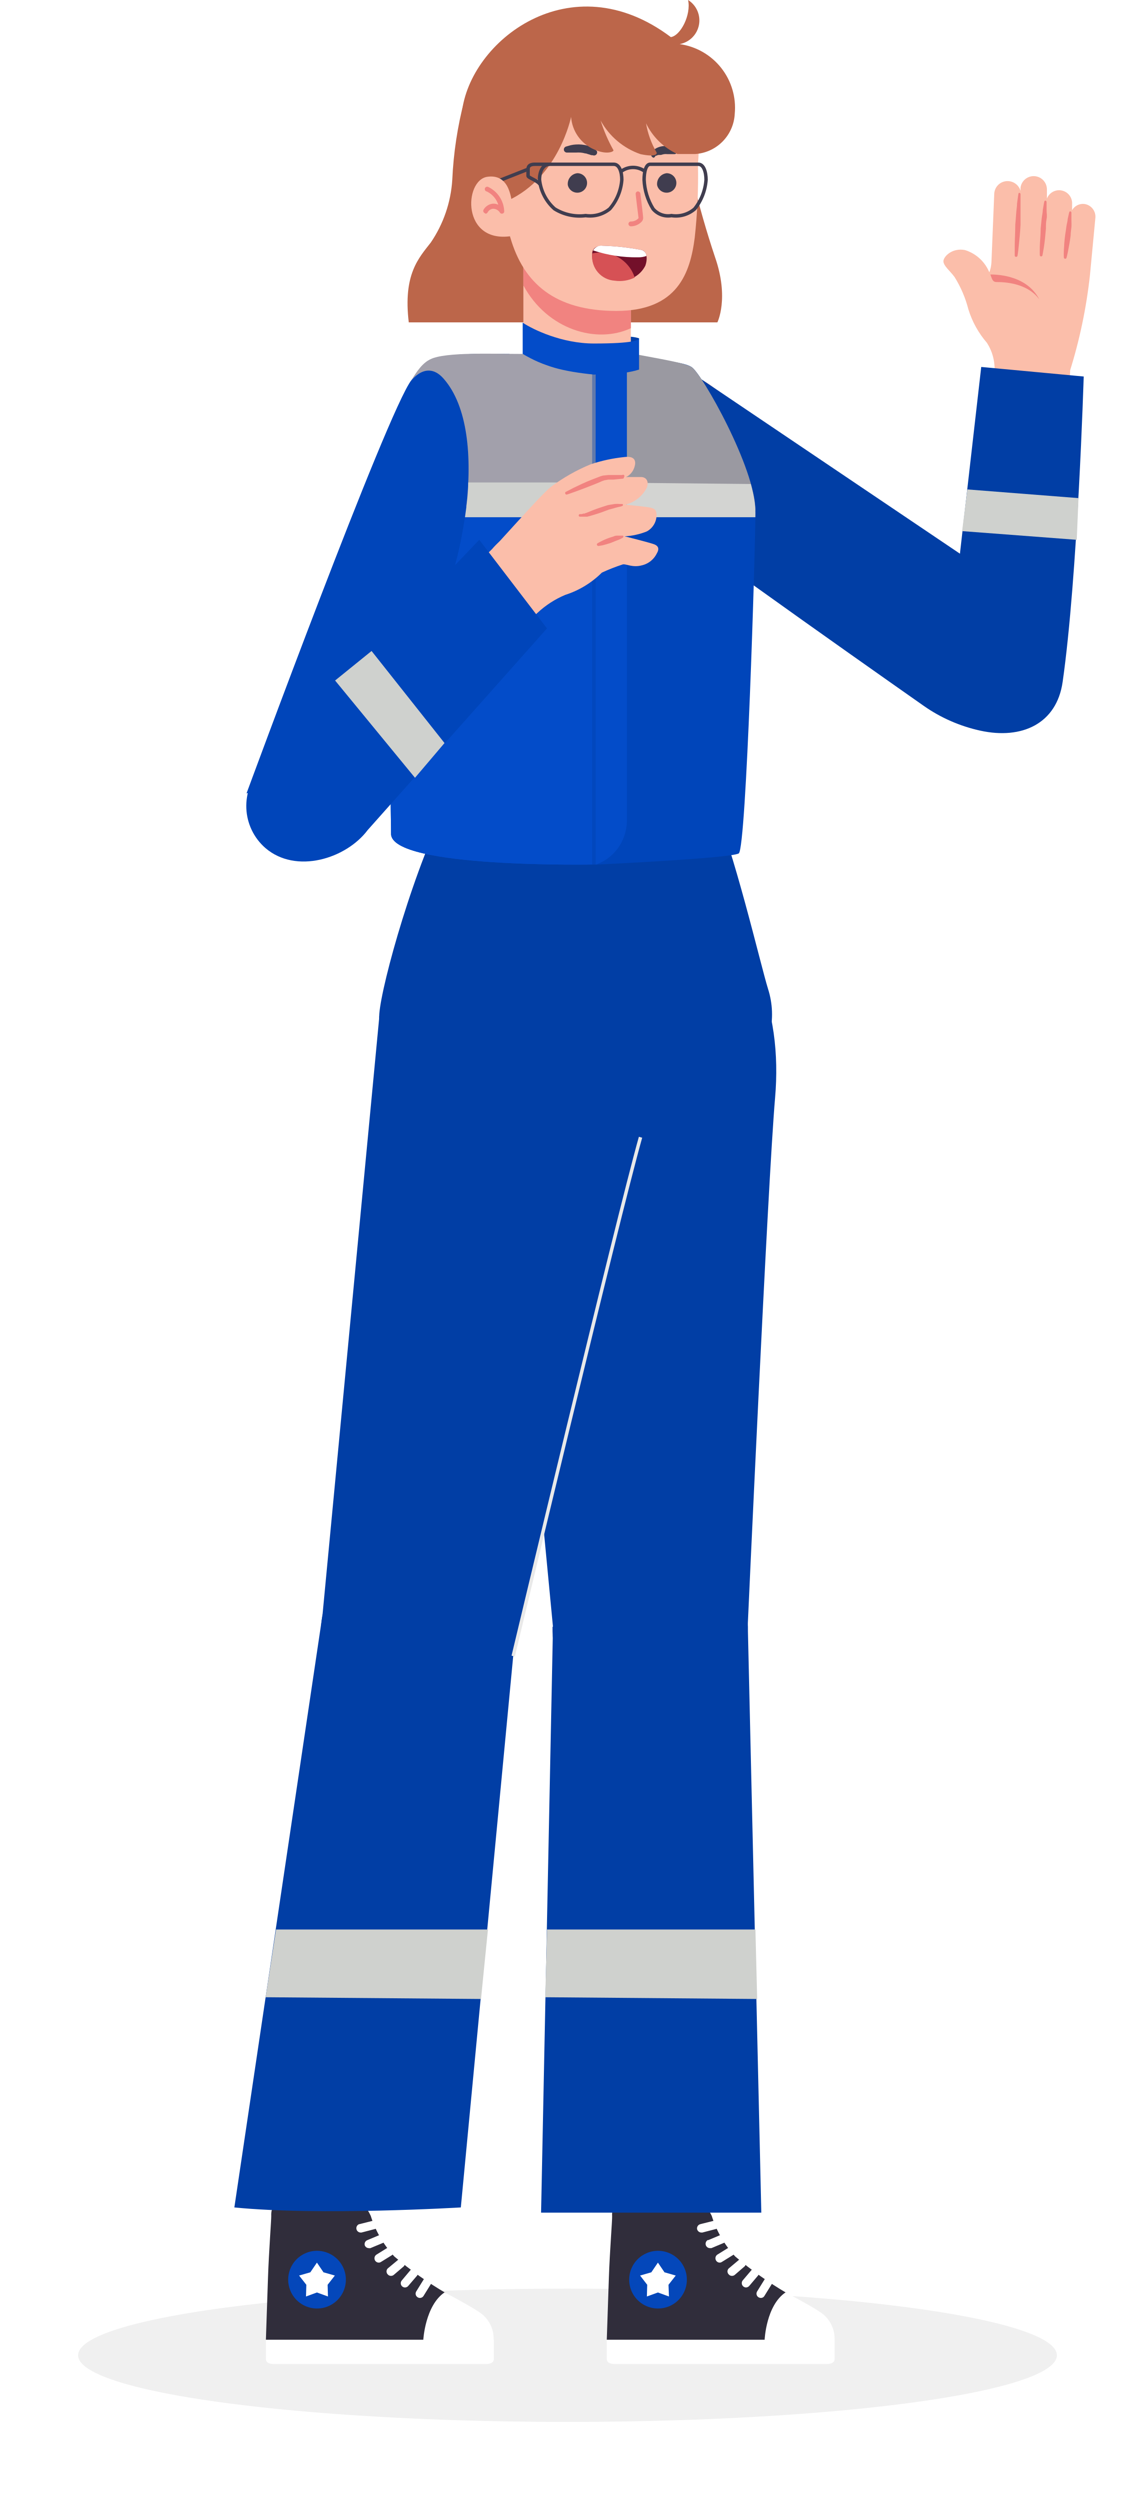 <svg width="247" height="544" viewBox="0 0 247 544" fill="none" xmlns="http://www.w3.org/2000/svg">
<path d="M136.048 73.235C136.653 73.235 137.938 73.235 139.072 73.613C139.072 74.52 137.056 75.251 136.048 75.502C135.796 74.747 135.443 73.235 136.048 73.235Z" fill="#013FA9"/>
<path d="M101.046 21.818C99.564 27.488 98.685 33.298 98.423 39.153C98.112 44.025 96.5 48.725 93.755 52.763C91.133 56.146 87.698 59.66 88.956 70.15H156.117C156.117 70.15 158.739 64.905 155.592 55.91C151.886 44.805 149.157 33.398 147.437 21.818H101.046Z" fill="#BC664A"/>
<path d="M113.896 52.763V75.028C113.896 75.028 115.653 82.711 127.428 82.711C129.765 82.908 132.09 82.203 133.924 80.74C135.757 79.277 136.961 77.167 137.288 74.844V52.763H113.896Z" fill="#FBBEAA"/>
<path d="M137.288 71.409C129.893 74.896 119.115 71.776 113.896 62.099V52.763H137.288V71.409Z" fill="#F18380"/>
<path d="M151.895 35.743C152.007 41.077 151.77 46.411 151.187 51.714C150.216 59.267 147.541 67.658 134.141 67.658C120.74 67.658 113.948 61.627 111.063 51.714C109.333 45.709 105.818 36.871 107.261 26.617C108.703 16.363 114.866 9.702 129.42 9.309C143.975 8.916 153.494 15.472 151.895 35.743Z" fill="#FBBEAA"/>
<path d="M123.572 40.306C123.666 40.693 123.865 41.045 124.149 41.323C124.432 41.602 124.788 41.795 125.176 41.881C125.564 41.968 125.968 41.944 126.343 41.812C126.717 41.68 127.048 41.445 127.296 41.135C127.544 40.825 127.7 40.451 127.747 40.056C127.793 39.662 127.728 39.262 127.559 38.903C127.39 38.543 127.123 38.239 126.789 38.023C126.455 37.808 126.068 37.69 125.67 37.684C125.358 37.713 125.055 37.805 124.779 37.954C124.504 38.102 124.26 38.305 124.065 38.55C123.869 38.795 123.724 39.076 123.64 39.378C123.555 39.68 123.532 39.996 123.572 40.306Z" fill="#403D4F"/>
<path d="M143.005 40.306C143.098 40.693 143.298 41.045 143.581 41.323C143.864 41.602 144.22 41.795 144.608 41.881C144.996 41.968 145.4 41.944 145.775 41.812C146.15 41.68 146.48 41.445 146.728 41.135C146.976 40.825 147.133 40.451 147.179 40.056C147.226 39.662 147.16 39.262 146.991 38.903C146.822 38.543 146.555 38.239 146.221 38.023C145.887 37.808 145.5 37.69 145.103 37.684C144.792 37.717 144.491 37.811 144.217 37.96C143.942 38.11 143.701 38.313 143.506 38.557C143.311 38.801 143.166 39.081 143.08 39.382C142.994 39.682 142.968 39.996 143.005 40.306Z" fill="#403D4F"/>
<path d="M129.892 32.885C129.892 32.885 129.892 32.885 129.683 32.675C129.471 32.47 129.233 32.293 128.975 32.151C128.644 31.962 128.292 31.812 127.926 31.705C127.072 31.471 126.186 31.382 125.303 31.443C124.932 31.462 124.563 31.515 124.202 31.6L123.179 31.889C123.01 31.943 122.869 32.061 122.786 32.218C122.703 32.375 122.684 32.557 122.733 32.728C122.776 32.862 122.86 32.979 122.973 33.064C123.086 33.148 123.222 33.196 123.363 33.2H125.329C125.67 33.174 126.012 33.174 126.352 33.2C126.689 33.231 127.023 33.292 127.349 33.383C127.69 33.383 127.926 33.567 128.188 33.593C128.374 33.672 128.567 33.733 128.765 33.777H129.001C129.164 33.848 129.349 33.852 129.516 33.788C129.683 33.725 129.818 33.598 129.892 33.436C129.931 33.345 129.951 33.247 129.951 33.148C129.951 33.048 129.931 32.95 129.892 32.859V32.885Z" fill="#403D4F"/>
<path d="M142.664 33.882C142.664 33.882 142.664 33.882 142.821 33.882L143.214 33.724H143.503C143.606 33.701 143.714 33.701 143.817 33.724C144.049 33.648 144.286 33.586 144.525 33.541C144.769 33.513 145.016 33.513 145.26 33.541H146.755C146.843 33.541 146.93 33.523 147.012 33.488C147.093 33.454 147.166 33.403 147.228 33.339C147.289 33.276 147.337 33.2 147.368 33.118C147.399 33.035 147.414 32.947 147.41 32.859C147.405 32.729 147.363 32.603 147.289 32.496C147.214 32.389 147.111 32.306 146.991 32.256L146.178 31.967C145.887 31.88 145.588 31.828 145.286 31.81C144.929 31.758 144.567 31.758 144.211 31.81C143.526 31.896 142.876 32.158 142.323 32.57L141.824 33.069C141.693 33.226 141.693 33.278 141.693 33.305V33.541C141.67 33.721 141.717 33.903 141.825 34.049C141.932 34.196 142.091 34.295 142.27 34.327C142.45 34.23 142.589 34.072 142.664 33.882Z" fill="#403D4F"/>
<path d="M137.288 49.249C137.73 49.247 138.167 49.155 138.573 48.979C138.978 48.803 139.344 48.547 139.648 48.227C139.759 48.108 139.845 47.967 139.899 47.814C139.953 47.66 139.975 47.497 139.963 47.335C139.963 47.046 139.517 43.427 139.36 42.09C139.329 41.961 139.256 41.846 139.15 41.764C139.045 41.683 138.916 41.641 138.783 41.644C138.648 41.664 138.526 41.735 138.443 41.843C138.36 41.95 138.322 42.086 138.337 42.221C138.337 42.405 138.914 47.151 138.966 47.466C138.752 47.704 138.488 47.892 138.194 48.019C137.9 48.146 137.582 48.208 137.262 48.2C137.127 48.207 137 48.265 136.908 48.363C136.815 48.461 136.763 48.59 136.763 48.725C136.77 48.862 136.827 48.992 136.924 49.089C137.021 49.186 137.151 49.243 137.288 49.249Z" fill="#F18380"/>
<path d="M139.7 54.415C140.671 54.651 141.038 56.12 140.435 57.824C139.84 58.998 138.866 59.937 137.672 60.489C136.478 61.041 135.132 61.174 133.852 60.866C133.154 60.833 132.469 60.661 131.838 60.359C131.208 60.057 130.644 59.633 130.179 59.11C129.715 58.587 129.36 57.976 129.135 57.314C128.91 56.652 128.82 55.952 128.87 55.254C128.87 54.127 129.657 53.471 131.125 53.471C134.005 53.548 136.873 53.864 139.7 54.415Z" fill="#73102A"/>
<path d="M128.87 55.386V55.15C130.789 54.706 132.805 54.999 134.519 55.97C136.233 56.941 137.521 58.52 138.127 60.395C136.778 61.056 135.26 61.293 133.774 61.076C133.075 61.033 132.392 60.851 131.764 60.54C131.137 60.229 130.579 59.795 130.122 59.265C129.665 58.735 129.318 58.118 129.103 57.452C128.888 56.786 128.809 56.083 128.87 55.386Z" fill="#D65155"/>
<path d="M138.861 55.989C135.54 56.04 132.234 55.535 129.079 54.494C129.277 54.137 129.578 53.848 129.943 53.665C130.309 53.483 130.72 53.415 131.125 53.471C134.004 53.548 136.873 53.864 139.7 54.415C139.971 54.509 140.209 54.681 140.381 54.91C140.554 55.139 140.655 55.414 140.67 55.7C140.09 55.906 139.477 56.004 138.861 55.989Z" fill="white"/>
<path d="M124.281 25.438C124.281 25.438 121.658 38.55 110.539 43.637C110.539 43.637 99.21 37.055 100.522 24.494C102.148 9.021 124.124 -8.392 145.995 8.077C148.119 7.736 150.427 3.252 149.745 0C150.639 0.562 151.342 1.38 151.764 2.348C152.185 3.316 152.304 4.389 152.106 5.426C151.907 6.463 151.401 7.416 150.652 8.161C149.903 8.905 148.947 9.406 147.909 9.598C151.479 10.095 154.719 11.953 156.952 14.782C159.185 17.611 160.239 21.194 159.894 24.782C159.782 27.044 158.84 29.186 157.248 30.797C155.656 32.408 153.526 33.376 151.266 33.515H147.411C144.428 32.148 142.017 29.783 140.592 26.828C140.963 29.055 141.737 31.197 142.874 33.148C143.084 33.541 142.612 34.223 139.386 33.541C135.683 32.267 132.588 29.658 130.706 26.224C131.411 28.476 132.351 30.647 133.512 32.702C133.512 33.095 131.807 33.672 129.29 32.518C127.887 31.909 126.679 30.926 125.796 29.678C124.913 28.429 124.389 26.963 124.281 25.438Z" fill="#BC664A"/>
<path d="M141.484 35.743C140.54 35.743 140.173 37.474 140.173 39.126C140.269 41.364 140.937 43.54 142.113 45.447C142.594 46.022 143.218 46.46 143.923 46.718C144.627 46.976 145.387 47.044 146.126 46.915C147.025 47.054 147.944 46.995 148.819 46.741C149.693 46.487 150.501 46.046 151.187 45.447C152.63 43.639 153.49 41.434 153.652 39.126C153.652 37.474 153.154 35.743 151.974 35.743H141.484Z" stroke="#403D4F" stroke-width="0.75" stroke-miterlimit="10"/>
<path d="M133.564 35.743C134.823 35.743 135.321 37.474 135.321 39.126C135.149 41.46 134.229 43.677 132.699 45.447C131.974 46.041 131.133 46.479 130.23 46.732C129.327 46.985 128.382 47.047 127.454 46.915C125.097 47.218 122.707 46.7 120.688 45.447C118.846 43.822 117.677 41.568 117.41 39.126C117.41 37.474 118.039 35.743 119.639 35.743H133.564Z" stroke="#403D4F" stroke-width="0.75" stroke-miterlimit="10"/>
<path d="M140.383 37.317C139.629 36.743 138.708 36.432 137.76 36.432C136.813 36.432 135.892 36.743 135.138 37.317" stroke="#403D4F" stroke-width="0.75" stroke-miterlimit="10"/>
<path d="M119.587 35.743H116.388C115.706 35.743 114.919 35.901 114.919 36.819V38.287C114.919 38.654 117.253 39.389 117.542 40.202" stroke="#403D4F" stroke-width="0.75" stroke-miterlimit="10"/>
<path d="M107.943 39.573L114.919 36.819" stroke="#403D4F" stroke-width="0.75" stroke-miterlimit="10"/>
<path d="M111.535 45.578C111.325 42.011 110.381 37.842 106.028 38.471C100.94 39.258 100.442 53.026 111.273 51.373L111.535 45.578Z" fill="#FBBEAA"/>
<path d="M105.661 46.496C105.753 46.497 105.842 46.473 105.921 46.427C106 46.381 106.064 46.314 106.107 46.233C106.222 46.007 106.394 45.813 106.605 45.67C106.816 45.528 107.06 45.442 107.314 45.421C107.616 45.424 107.913 45.505 108.175 45.657C108.437 45.809 108.655 46.025 108.808 46.286C108.871 46.376 108.961 46.442 109.066 46.475C109.17 46.509 109.282 46.507 109.385 46.469C109.496 46.439 109.592 46.368 109.655 46.272C109.718 46.175 109.743 46.059 109.726 45.945C109.681 44.842 109.337 43.772 108.733 42.848C108.128 41.925 107.284 41.182 106.291 40.7C106.224 40.66 106.149 40.636 106.072 40.629C105.995 40.622 105.917 40.632 105.844 40.658C105.771 40.685 105.705 40.727 105.65 40.782C105.596 40.837 105.554 40.904 105.528 40.977C105.502 41.05 105.493 41.129 105.501 41.206C105.509 41.283 105.535 41.357 105.575 41.424C105.615 41.49 105.67 41.547 105.735 41.589C105.8 41.632 105.873 41.66 105.95 41.67C106.539 41.957 107.064 42.36 107.492 42.856C107.921 43.352 108.244 43.93 108.441 44.555C108.075 44.375 107.668 44.293 107.261 44.319C106.837 44.359 106.429 44.502 106.073 44.735C105.717 44.968 105.422 45.284 105.216 45.657C105.158 45.776 105.148 45.912 105.187 46.039C105.226 46.165 105.311 46.272 105.425 46.338L105.661 46.496Z" fill="#F18380"/>
<g opacity="0.3" filter="url(#filter0_f_110_8)">
<ellipse cx="106.5" cy="14.5" rx="106.5" ry="14.5" transform="matrix(1 0 0 -1 17 527)" fill="#CBCBCB"/>
</g>
<path d="M82.544 220.601C83.078 213.886 90.278 188.14 98.011 173.473C98.011 173.473 114.882 175.604 125.746 175.639C137.082 175.676 154.691 173.473 154.691 173.473C159.734 184.891 165.479 209.837 167.152 215.219C168.162 218.386 168.284 221.768 167.507 224.999C166.729 228.231 165.08 231.187 162.74 233.547C156.994 240.068 142.182 247.535 138.764 247.535C124.057 245.434 109.643 241.643 95.805 236.238C87.999 232.965 82.035 227.341 82.544 220.601Z" fill="#013EA5"/>
<path d="M216.437 80.768C216.537 78.583 215.952 76.422 214.765 74.586C212.936 72.465 211.565 69.989 210.74 67.313C210.105 64.829 209.091 62.458 207.734 60.283C206.764 58.949 205.31 57.858 205.31 56.84C205.31 55.822 207.249 53.858 210.013 54.416C211.197 54.785 212.284 55.411 213.198 56.249C214.112 57.087 214.829 58.117 215.298 59.264C215.563 58.565 215.718 57.829 215.758 57.083L216.365 42.222C216.374 41.837 216.46 41.457 216.618 41.106C216.777 40.754 217.004 40.438 217.286 40.176C217.569 39.914 217.901 39.711 218.263 39.58C218.625 39.448 219.01 39.39 219.395 39.41C220.008 39.436 220.597 39.653 221.079 40.032C221.562 40.41 221.914 40.93 222.086 41.519V40.84C222.179 40.117 222.542 39.457 223.102 38.991C223.662 38.526 224.378 38.289 225.105 38.329C225.832 38.368 226.518 38.682 227.023 39.206C227.529 39.731 227.818 40.427 227.831 41.155V43.216C228.074 42.58 228.537 42.053 229.136 41.731C229.735 41.409 230.43 41.312 231.094 41.459C231.758 41.606 232.347 41.986 232.754 42.531C233.161 43.076 233.358 43.749 233.31 44.428V45.737C233.571 45.278 233.96 44.906 234.429 44.665C234.899 44.424 235.428 44.324 235.953 44.379C236.671 44.471 237.326 44.838 237.779 45.404C238.231 45.969 238.446 46.689 238.377 47.41L237.189 59.943C236.411 67.01 234.95 73.984 232.825 80.768C232.8 81.901 232.537 83.015 232.055 84.041C231.573 85.066 230.881 85.979 230.025 86.721C229.169 87.463 228.167 88.018 227.083 88.349C226 88.681 224.859 88.782 223.734 88.647C222.716 88.681 221.703 88.495 220.763 88.103C219.823 87.711 218.978 87.121 218.286 86.374C217.594 85.627 217.071 84.74 216.752 83.772C216.433 82.805 216.326 81.78 216.437 80.768Z" fill="#FBBEAA"/>
<path d="M134.739 476.411C134.739 474.077 135.666 471.839 137.317 470.188C138.967 468.538 141.205 467.611 143.539 467.611C145.873 467.611 148.111 468.538 149.762 470.188C151.412 471.839 152.339 474.077 152.339 476.411V495.539H134.739V476.411Z" fill="#FBBEAA"/>
<path d="M151.71 479.975C153.867 479.975 154.255 480.92 154.886 482.157C155.908 485.452 157.656 488.475 160.001 491.005C163.502 493.987 167.258 496.656 171.225 498.981V509.115H132.049C132.049 509.115 132.316 501.115 132.509 495.466C132.703 489.818 133.261 482.933 133.213 482.205C133.164 481.478 133.212 479.975 134.546 479.975H151.71Z" fill="#302D3B"/>
<path d="M136.921 496.023C136.916 497.267 137.281 498.485 137.969 499.521C138.657 500.557 139.637 501.366 140.786 501.844C141.934 502.322 143.198 502.448 144.419 502.207C145.639 501.965 146.76 501.367 147.639 500.487C148.519 499.608 149.117 498.487 149.359 497.267C149.6 496.046 149.474 494.782 148.996 493.634C148.518 492.485 147.709 491.505 146.673 490.817C145.637 490.129 144.419 489.764 143.175 489.769C141.519 489.775 139.931 490.436 138.76 491.608C137.588 492.779 136.927 494.366 136.921 496.023Z" fill="#0447BA"/>
<path d="M143.176 492.339L141.745 494.448L139.297 495.151L140.848 497.163L140.776 499.708L143.176 498.836L145.576 499.708L145.479 497.163L147.055 495.151L144.606 494.448L143.176 492.339Z" fill="white"/>
<path d="M170.958 498.812C170.958 498.812 176.51 501.745 178.595 503.175C179.56 503.829 180.344 504.717 180.874 505.755C181.404 506.794 181.662 507.95 181.625 509.115H166.4C166.4 509.115 166.716 501.672 170.958 498.812Z" fill="white"/>
<path d="M132.049 509.115V513.309C132.049 514.012 132.679 514.4 133.746 514.4H179.953C180.995 514.4 181.625 514.012 181.625 513.309V509.115H132.049Z" fill="white"/>
<path d="M166.4 495.975C166.535 495.769 166.744 495.623 166.984 495.569C167.224 495.515 167.475 495.556 167.685 495.684C167.79 495.748 167.88 495.833 167.952 495.933C168.023 496.033 168.074 496.146 168.101 496.265C168.128 496.385 168.131 496.509 168.11 496.63C168.088 496.751 168.043 496.866 167.976 496.969L166.352 499.587C166.274 499.723 166.16 499.835 166.024 499.912C165.887 499.989 165.733 500.027 165.576 500.024C165.397 500.021 165.221 499.971 165.067 499.878C164.962 499.814 164.872 499.729 164.8 499.63C164.729 499.53 164.678 499.417 164.651 499.297C164.624 499.177 164.621 499.053 164.643 498.933C164.664 498.812 164.709 498.696 164.776 498.593L166.4 495.975Z" fill="white"/>
<path d="M163.54 493.963C163.619 493.87 163.716 493.795 163.825 493.74C163.934 493.685 164.053 493.652 164.174 493.643C164.296 493.634 164.418 493.649 164.534 493.687C164.65 493.726 164.757 493.786 164.849 493.866C164.941 493.945 165.017 494.042 165.072 494.151C165.127 494.26 165.16 494.379 165.169 494.5C165.178 494.622 165.163 494.744 165.124 494.86C165.086 494.975 165.026 495.083 164.946 495.175L163.055 497.405C162.968 497.507 162.86 497.59 162.739 497.649C162.618 497.707 162.486 497.74 162.352 497.745C162.176 497.741 162.005 497.689 161.858 497.594C161.71 497.499 161.592 497.364 161.516 497.206C161.441 497.047 161.411 496.871 161.43 496.696C161.449 496.522 161.517 496.356 161.625 496.217L163.54 493.963Z" fill="white"/>
<path d="M160.849 491.709C161.042 491.584 161.274 491.534 161.501 491.568C161.727 491.602 161.934 491.717 162.083 491.892C162.231 492.067 162.311 492.29 162.307 492.519C162.303 492.749 162.216 492.969 162.061 493.139L159.904 495.006C159.735 495.149 159.519 495.226 159.298 495.224C159.164 495.229 159.031 495.203 158.91 495.148C158.788 495.093 158.68 495.011 158.595 494.909C158.505 494.825 158.434 494.723 158.385 494.611C158.336 494.498 158.311 494.377 158.311 494.254C158.311 494.131 158.336 494.01 158.385 493.897C158.434 493.785 158.505 493.683 158.595 493.6L160.849 491.709Z" fill="white"/>
<path d="M156.121 490.593L158.546 489.09C158.758 488.964 159.012 488.927 159.252 488.986C159.492 489.045 159.7 489.195 159.83 489.405C159.896 489.51 159.94 489.626 159.96 489.748C159.979 489.87 159.974 489.995 159.945 490.114C159.915 490.234 159.862 490.347 159.789 490.446C159.715 490.545 159.622 490.628 159.515 490.69L157.091 492.193C156.947 492.289 156.779 492.339 156.606 492.339C156.448 492.335 156.294 492.291 156.158 492.21C156.022 492.129 155.909 492.015 155.83 491.878C155.702 491.668 155.661 491.417 155.715 491.177C155.77 490.937 155.915 490.727 156.121 490.593Z" fill="white"/>
<path d="M154.085 487.466L156.8 486.327C157.032 486.23 157.292 486.23 157.524 486.325C157.756 486.421 157.94 486.605 158.036 486.836C158.084 486.949 158.108 487.07 158.108 487.192C158.108 487.315 158.084 487.436 158.036 487.549C157.989 487.662 157.919 487.764 157.832 487.85C157.745 487.935 157.641 488.003 157.527 488.048L154.812 489.188H154.449C154.239 489.176 154.04 489.096 153.881 488.959C153.723 488.822 153.614 488.637 153.573 488.431C153.531 488.226 153.559 488.013 153.651 487.825C153.744 487.637 153.897 487.485 154.085 487.394V487.466Z" fill="white"/>
<path d="M152.388 483.975L155.394 483.223C155.632 483.165 155.883 483.204 156.092 483.332C156.302 483.459 156.452 483.664 156.509 483.902C156.567 484.14 156.528 484.391 156.401 484.6C156.274 484.809 156.069 484.959 155.831 485.017L152.849 485.793H152.631C152.422 485.791 152.219 485.721 152.053 485.594C151.887 485.468 151.767 485.291 151.709 485.09C151.657 484.852 151.699 484.604 151.825 484.396C151.952 484.189 152.153 484.038 152.388 483.975Z" fill="white"/>
<path d="M121.866 354.082C122.133 342.348 130.036 336.676 141.745 336.967C153.454 337.257 161.891 343.391 161.624 355.1L152.339 477.357H134.739L121.866 354.082Z" fill="#FBBEAA"/>
<path d="M120.34 354.009C120.405 351.223 121.019 348.478 122.145 345.929C123.271 343.38 124.888 341.078 126.904 339.155C128.92 337.231 131.295 335.723 133.894 334.718C136.493 333.712 139.264 333.228 142.049 333.293C144.835 333.359 147.581 333.972 150.129 335.098C152.678 336.224 154.98 337.842 156.903 339.858C158.827 341.874 160.335 344.249 161.34 346.847C162.346 349.446 162.83 352.217 162.765 355.003L165.678 481.465H117.75L120.34 354.009Z" fill="#013EA5"/>
<path d="M60.556 476.411C60.556 474.077 61.483 471.839 63.134 470.188C64.784 468.538 67.022 467.611 69.356 467.611C71.69 467.611 73.929 468.538 75.579 470.188C77.229 471.839 78.156 474.077 78.156 476.411V495.539H60.556V476.411Z" fill="#FBBEAA"/>
<path d="M77.502 479.975C79.684 479.975 80.072 480.92 80.678 482.157C81.712 485.452 83.468 488.475 85.817 491.005C89.314 493.993 93.07 496.662 97.042 498.981V509.115H57.865C57.865 509.115 58.132 501.115 58.326 495.466C58.52 489.818 59.053 482.933 59.029 482.205C59.005 481.478 59.029 479.975 60.338 479.975H77.502Z" fill="#302D3B"/>
<path d="M62.714 496.023C62.709 497.266 63.074 498.482 63.761 499.518C64.448 500.554 65.427 501.363 66.573 501.842C67.72 502.32 68.984 502.448 70.203 502.209C71.423 501.969 72.544 501.373 73.424 500.496C74.305 499.619 74.905 498.5 75.15 497.281C75.394 496.063 75.271 494.799 74.796 493.65C74.322 492.502 73.517 491.52 72.484 490.829C71.451 490.137 70.236 489.769 68.993 489.769C67.332 489.769 65.739 490.427 64.562 491.599C63.385 492.771 62.721 494.362 62.714 496.023Z" fill="#0447BA"/>
<path d="M68.969 492.339L67.538 494.448L65.09 495.151L66.666 497.163L66.593 499.708L68.969 498.836L71.369 499.708L71.296 497.163L72.872 495.151L70.399 494.448L68.969 492.339Z" fill="white"/>
<path d="M96.751 498.812C96.751 498.812 102.326 501.745 104.387 503.175C105.357 503.824 106.145 504.711 106.675 505.751C107.206 506.79 107.461 507.949 107.417 509.115H92.12C92.12 509.115 92.532 501.672 96.751 498.812Z" fill="white"/>
<path d="M57.865 509.115V513.309C57.865 514.012 58.471 514.4 59.538 514.4H105.793C106.86 514.4 107.466 514.012 107.466 513.309V509.115H57.865Z" fill="white"/>
<path d="M92.218 495.975C92.349 495.766 92.559 495.618 92.8 495.564C93.041 495.509 93.293 495.552 93.502 495.684C93.711 495.816 93.859 496.025 93.914 496.266C93.969 496.507 93.925 496.76 93.793 496.969L92.169 499.587C92.085 499.723 91.967 499.835 91.827 499.911C91.686 499.988 91.529 500.027 91.369 500.024C91.197 500.024 91.028 499.974 90.884 499.878C90.78 499.814 90.689 499.729 90.618 499.63C90.546 499.53 90.495 499.417 90.468 499.297C90.441 499.177 90.438 499.053 90.46 498.933C90.481 498.812 90.527 498.696 90.593 498.593L92.218 495.975Z" fill="white"/>
<path d="M89.332 493.963C89.492 493.777 89.718 493.66 89.962 493.637C90.206 493.615 90.45 493.688 90.641 493.842C90.829 494.006 90.946 494.236 90.969 494.484C90.991 494.732 90.918 494.98 90.762 495.175L88.847 497.405C88.763 497.511 88.656 497.597 88.534 497.655C88.413 497.714 88.279 497.745 88.144 497.745C87.966 497.747 87.792 497.697 87.642 497.602C87.492 497.507 87.372 497.37 87.298 497.209C87.224 497.047 87.198 496.868 87.223 496.692C87.249 496.516 87.324 496.351 87.441 496.217L89.332 493.963Z" fill="white"/>
<path d="M86.666 491.709C86.859 491.584 87.09 491.534 87.317 491.568C87.544 491.602 87.751 491.717 87.899 491.892C88.048 492.067 88.127 492.29 88.123 492.519C88.12 492.749 88.032 492.969 87.878 493.139L85.696 495.006C85.527 495.149 85.312 495.226 85.09 495.224C84.957 495.227 84.825 495.2 84.703 495.146C84.581 495.091 84.473 495.01 84.387 494.909C84.3 494.823 84.232 494.721 84.185 494.609C84.138 494.496 84.114 494.376 84.114 494.254C84.114 494.132 84.138 494.012 84.185 493.899C84.232 493.787 84.3 493.685 84.387 493.6L86.666 491.709Z" fill="white"/>
<path d="M81.938 490.593L84.363 489.09C84.572 489.002 84.806 488.992 85.022 489.062C85.238 489.132 85.421 489.277 85.539 489.471C85.656 489.665 85.7 489.895 85.662 490.119C85.625 490.343 85.507 490.546 85.332 490.69L82.908 492.193C82.764 492.289 82.596 492.339 82.423 492.339C82.262 492.337 82.103 492.293 81.963 492.213C81.823 492.132 81.706 492.017 81.623 491.878C81.497 491.665 81.46 491.412 81.519 491.171C81.578 490.931 81.728 490.724 81.938 490.593Z" fill="white"/>
<path d="M216.147 82.393L206.45 143.266C204.85 150.903 207.322 157.812 216.147 159.024C217.776 159.236 219.431 159.115 221.011 158.668C222.592 158.221 224.065 157.458 225.342 156.424C226.618 155.39 227.671 154.107 228.437 152.654C229.202 151.201 229.665 149.607 229.795 147.969L232.753 82.514C233.529 76.332 230.838 72.211 226.135 71.701C220.365 71.071 217.31 74.49 216.147 82.393Z" fill="#FBBEAA"/>
<path d="M79.903 487.466L82.618 486.327C82.731 486.28 82.852 486.255 82.974 486.255C83.097 486.255 83.218 486.28 83.331 486.327C83.444 486.374 83.546 486.444 83.632 486.531C83.717 486.619 83.785 486.722 83.83 486.836C83.921 487.062 83.921 487.313 83.83 487.539C83.74 487.765 83.566 487.947 83.345 488.048L80.606 489.188C80.494 489.213 80.378 489.213 80.266 489.188C80.08 489.188 79.897 489.132 79.742 489.029C79.587 488.925 79.465 488.778 79.394 488.606C79.32 488.387 79.332 488.148 79.426 487.937C79.52 487.726 79.69 487.558 79.903 487.466Z" fill="white"/>
<path d="M78.205 483.975L81.186 483.224C81.427 483.165 81.682 483.203 81.895 483.33C82.108 483.457 82.263 483.662 82.326 483.902C82.355 484.02 82.36 484.142 82.342 484.262C82.323 484.382 82.281 484.497 82.218 484.601C82.155 484.704 82.072 484.795 81.974 484.866C81.876 484.938 81.765 484.989 81.647 485.017L78.665 485.793H78.423C78.204 485.777 77.999 485.684 77.841 485.533C77.682 485.381 77.582 485.179 77.556 484.962C77.53 484.744 77.581 484.524 77.699 484.34C77.817 484.156 77.996 484.018 78.205 483.951V483.975Z" fill="white"/>
<path d="M70.181 353.718C71.372 348.215 74.699 343.41 79.432 340.36C84.164 337.309 89.914 336.263 95.418 337.451C106.885 339.875 113.067 351.173 110.594 362.639L78.157 479.369H60.338L70.181 353.718Z" fill="#FBBEAA"/>
<path d="M70.181 351.415C71.497 346.044 74.855 341.398 79.543 338.465C84.23 335.532 89.877 334.543 95.282 335.708C100.688 336.873 105.425 340.1 108.488 344.704C111.551 349.308 112.698 354.924 111.685 360.36L100.286 480.331C100.286 480.331 69.4 482.174 51 480.331L70.181 351.415Z" fill="#013EA5"/>
<path d="M224.026 136.527L154.4 83.629C146.279 78.441 140.752 81.204 136.437 86.756C134.466 89.443 133.552 92.761 133.87 96.078C134.187 99.395 135.713 102.48 138.158 104.744L207.614 155.921C210.061 157.988 213.212 159.031 216.41 158.832C219.607 158.634 222.605 157.209 224.777 154.854L225.093 154.515C226.246 153.285 227.136 151.832 227.71 150.247C228.283 148.661 228.527 146.975 228.427 145.291C228.328 143.608 227.886 141.963 227.129 140.456C226.372 138.949 225.316 137.612 224.026 136.527Z" fill="#FBBEAA"/>
<path d="M138.158 104.72C137.515 104.167 136.93 103.55 136.412 102.878C135.954 101.152 135.895 99.345 136.24 97.594C136.584 95.842 137.323 94.192 138.4 92.769C142.061 87.12 149.746 82.683 153.164 83.532L156.558 85.253L194.983 114.345C191.582 122.337 186.988 129.767 181.358 136.381L138.158 104.72Z" fill="#F18380"/>
<path d="M148.654 79.847L208.907 120.484C208.653 122.562 213.536 79.847 213.536 79.847L235.837 81.928C235.837 81.928 234.535 125.418 231.253 148.386C229.95 157.501 222.363 160.957 213.367 158.995C208.926 158.026 204.744 156.203 201.023 153.591C185.034 142.368 140.176 110.757 136.509 106.781C130.181 99.92 130.181 94.78 133.818 89.132C137.454 83.483 145.236 78.998 148.654 79.847Z" fill="#013EA5"/>
<path d="M120.339 354.009L107.902 223.801C107.902 209.425 122.715 193.764 144.558 197.134C164.291 200.213 170.303 220.043 168.679 238.832C167.055 257.62 162.667 354.93 162.667 354.93C162.602 357.716 161.988 360.462 160.862 363.01C159.736 365.559 158.118 367.861 156.103 369.784C154.087 371.708 151.712 373.216 149.113 374.221C146.514 375.227 143.743 375.711 140.957 375.646C138.172 375.581 135.426 374.967 132.878 373.841C130.329 372.715 128.027 371.097 126.104 369.081C124.18 367.066 122.672 364.691 121.666 362.092C120.661 359.493 120.177 356.722 120.242 353.936L120.339 354.009Z" fill="#013EA5"/>
<path d="M70.181 351.415L82.545 221.231C85.163 207.098 102.739 194.564 123.564 201.982C142.352 208.698 144.534 229.304 139.394 247.462C134.255 265.62 111.685 360.361 111.685 360.361C110.369 365.731 107.011 370.377 102.323 373.31C97.636 376.243 91.989 377.233 86.584 376.068C81.178 374.903 76.44 371.675 73.377 367.071C70.314 362.468 69.168 356.851 70.181 351.415Z" fill="#013EA5"/>
<path d="M139.394 247.462C134.279 265.62 111.685 360.361 111.685 360.361" stroke="#E9E9E9" stroke-width="0.75" stroke-miterlimit="10"/>
<path d="M135.757 77.786C135.757 77.786 146.473 79.653 148.558 80.21C149.788 80.499 150.925 81.095 151.862 81.943C152.799 82.791 153.506 83.863 153.915 85.059C155.249 88.235 162.109 109.035 162.74 111.29C163.166 113.773 162.766 116.328 161.6 118.562C160.606 121.278 155.467 133.642 155.467 133.642L154.691 173.472L125.747 178.063L98.011 173.472C98.011 173.472 88.314 99.386 87.829 94.805C87.344 90.223 89.623 81.374 95.102 80.259C100.581 79.144 115.612 77.835 115.612 77.835L135.757 77.786Z" fill="#FBBEAA"/>
<path d="M156.05 157.457V171.46C137.092 173.206 106.885 171.97 95.539 171.46C95.006 167.46 94.448 160.672 93.866 156.163C109.309 156.551 134.814 157.99 156.05 157.457Z" fill="white"/>
<path d="M56.071 169.909L87.126 88.186C91.272 79.459 97.405 78.877 104.096 81.301C107.191 82.536 109.723 84.867 111.207 87.85C112.692 90.833 113.026 94.258 112.145 97.471L80.169 177.739C79.199 180.793 77.085 183.353 74.269 184.88C71.452 186.408 68.154 186.786 65.065 185.933L64.605 185.812C62.976 185.368 61.454 184.596 60.133 183.544C58.812 182.492 57.718 181.183 56.92 179.695C56.122 178.207 55.635 176.571 55.489 174.889C55.343 173.207 55.541 171.512 56.071 169.909Z" fill="#FBBEAA"/>
<path d="M68.944 136.017L87.126 88.186C87.614 87.137 88.189 86.132 88.847 85.18C91.074 83.786 93.624 82.99 96.249 82.871C98.874 82.752 101.485 83.314 103.829 84.501C106.551 85.826 108.739 88.04 110.031 90.778C111.323 93.516 111.641 96.613 110.932 99.556C110.932 99.847 110.763 100.405 110.617 101.156L91.853 148.308C83.657 145.353 75.939 141.212 68.944 136.017Z" fill="#F18380"/>
<path d="M89.555 82.684C84.263 89.488 53.646 172.646 53.646 172.646C81.995 163.574 79.335 139.057 94.754 141.651C94.754 141.651 112.533 99.92 113.212 96.187C113.92 93.243 113.603 90.147 112.311 87.409C111.019 84.671 108.831 82.456 106.109 81.132C98.521 77.253 94.847 75.88 89.555 82.684Z" fill="#0045BA"/>
<path d="M140.996 77.77C146.599 78.836 149.131 78.963 150.554 79.901C152.805 81.412 164.397 101.876 164.397 111.111C164.397 119.28 162.42 184.631 160.772 185.696C159.124 186.762 129.622 188.144 129.622 188.144V95.604C132.616 86.336 138.872 83.766 140.996 77.77Z" fill="#0045BA"/>
<path d="M150.554 79.901C149.131 78.963 143.541 78.08 137.938 77.014C135.814 83.01 132.616 86.336 129.622 95.604V111.111H164.397C164.397 101.876 152.805 81.412 150.554 79.901Z" fill="#9A99A1"/>
<path d="M129.244 74.747C122.289 74.747 116.015 71.723 113.747 70.211V77.014C113.999 77.392 115.939 78.602 121.684 80.416C127.43 82.231 135.67 81.55 139.072 80.416V73.613C139.072 73.991 137.938 74.747 129.244 74.747Z" fill="#034CC9"/>
<path d="M164.386 112.546H129.622V104.986L163.398 105.316C164.057 107.915 164.471 109.771 164.386 112.546Z" fill="#D3D4D2"/>
<path d="M85.102 181.447C85.102 173.879 83.901 155.888 90.642 138.473C96.507 139.894 109.255 96.742 96.507 82.359C92.271 77.579 88.547 84.495 89.664 82.714C90.781 80.932 92.019 79.184 93.843 78.345C97.097 76.766 104.328 77.031 110.846 77.031C118.666 86.62 126.767 88.755 129.622 95.62V188.11C129.622 188.11 85.102 189.015 85.102 181.447Z" fill="#034CC9"/>
<path d="M85.102 181.447C85.102 173.879 83.901 155.888 90.642 138.473C96.507 139.894 109.255 96.742 96.507 82.359C92.271 77.579 88.547 84.495 89.664 82.714C90.781 80.932 92.019 79.184 93.843 78.345C97.097 76.766 104.328 77.031 110.846 77.031C118.666 86.62 126.767 88.755 129.622 95.62V188.11C129.622 188.11 85.102 189.015 85.102 181.447Z" fill="#034CC9"/>
<path d="M89.555 82.684C88.438 84.466 92.271 77.579 96.507 82.358C101.862 88.4 102.718 99.519 101.475 110.278H129.622L129.622 81.55C122.062 80.794 118.282 79.66 113.746 77.014C107.229 77.014 96.967 76.57 93.713 78.148C91.888 78.987 90.672 80.903 89.555 82.684Z" fill="#A2A0AB"/>
<path d="M129.622 188.144C131.554 187.496 133.244 186.247 134.462 184.569C135.68 182.891 136.366 180.865 136.426 178.768V75.124H129.622V188.144Z" fill="#034CC9"/>
<path d="M101.898 104.986H136.426V112.546H101.19C101.651 109.144 101.898 107.632 101.898 104.986Z" fill="#CFD1CE"/>
<g style="mix-blend-mode:multiply" opacity="0.4">
<path d="M128.866 81.395L129.622 81.55V188.144H128.866V81.395Z" fill="#013FA9"/>
</g>
<path d="M118.327 131.532L79.732 179.606C75.15 185.909 68.362 188.721 61.599 183.048C60.348 181.985 59.326 180.679 58.595 179.209C57.864 177.74 57.439 176.137 57.346 174.498C57.253 172.859 57.494 171.218 58.054 169.675C58.614 168.132 59.482 166.718 60.605 165.521L107.102 119.459C111.151 114.732 116.024 113.98 119.563 117.035C123.854 120.841 123.345 125.302 118.327 131.532Z" fill="#FBBEAA"/>
<path d="M104.775 121.981C109.066 117.641 117.09 108.283 119.805 106.005C122.49 103.982 125.423 102.311 128.533 101.035C130.892 100.244 133.331 99.716 135.806 99.459C137.527 99.241 138.23 99.75 138.23 100.792C138.187 101.413 137.989 102.014 137.654 102.539C137.32 103.064 136.859 103.497 136.315 103.798H139.491C140.581 103.798 141.284 104.671 140.775 106.077C140.313 107.006 139.652 107.822 138.839 108.467C138.027 109.113 137.082 109.571 136.072 109.811C136.072 109.811 140.363 110.223 141.454 110.441C142.545 110.659 142.885 111.071 142.885 112.114C142.875 112.834 142.675 113.539 142.304 114.156C141.934 114.774 141.406 115.282 140.775 115.629C139.231 116.256 137.592 116.616 135.927 116.696C135.927 116.696 141.236 118.029 142.303 118.417C143.369 118.805 143.491 119.508 142.933 120.429C142.615 121.078 142.156 121.648 141.59 122.096C141.024 122.545 140.365 122.862 139.66 123.023C137.648 123.556 136.29 122.684 135.563 122.805C134.001 123.308 132.47 123.907 130.981 124.599C128.745 126.825 126.011 128.487 123.005 129.447C120.768 130.386 118.716 131.716 116.945 133.375C116.12 134.149 115.148 134.75 114.087 135.142C113.025 135.534 111.896 135.709 110.766 135.657C109.636 135.605 108.528 135.327 107.507 134.839C106.486 134.351 105.574 133.664 104.823 132.817C100.944 128.696 101.599 125.253 104.775 121.981Z" fill="#FBBEAA"/>
<path d="M119.038 136.737L80.012 180.622C75.335 186.855 64.407 190.281 57.73 184.506C56.495 183.424 55.492 182.103 54.784 180.622C54.075 179.141 53.674 177.532 53.606 175.892C53.538 174.252 53.804 172.615 54.387 171.08C54.971 169.546 55.86 168.146 57.001 166.966L104.297 117.46L119.038 136.737Z" fill="#0045BA"/>
<path d="M135.782 103.823C135.789 103.863 135.787 103.904 135.777 103.943C135.767 103.983 135.749 104.02 135.724 104.052C135.699 104.084 135.667 104.11 135.631 104.129C135.595 104.148 135.556 104.159 135.515 104.162L133.527 104.356H132.558C132.218 104.356 131.903 104.477 131.564 104.501C131.205 104.609 130.857 104.747 130.521 104.914L129.406 105.374C127.903 105.98 126.4 106.538 125.285 106.95C124.17 107.362 123.394 107.605 123.394 107.605C123.332 107.63 123.264 107.632 123.201 107.61C123.138 107.587 123.086 107.542 123.055 107.483C123.009 107.424 122.985 107.352 122.985 107.277C122.985 107.203 123.009 107.13 123.055 107.071L124.873 106.126L126.764 105.229C127.443 104.914 128.194 104.598 128.946 104.307L130.085 103.871C130.451 103.705 130.833 103.576 131.224 103.483L132.388 103.362H133.382H134.861H135.418C135.479 103.314 135.557 103.292 135.635 103.301C135.712 103.31 135.782 103.349 135.831 103.41C135.879 103.472 135.901 103.549 135.892 103.627C135.883 103.704 135.843 103.774 135.782 103.823ZM135.321 109.665H134.885C134.522 109.633 134.157 109.633 133.794 109.665L133.043 109.786C132.766 109.821 132.49 109.87 132.218 109.932L130.57 110.465C129.455 110.829 128.364 111.289 127.539 111.629C127.539 111.629 127.273 111.629 127.297 111.75H127.006L126.57 111.871H126.303H126.158C126.084 111.889 126.021 111.934 125.98 111.997C125.939 112.06 125.925 112.137 125.939 112.211C125.95 112.269 125.98 112.322 126.023 112.361C126.067 112.401 126.123 112.424 126.182 112.429H127.418H127.806C128.655 112.211 129.794 111.871 130.909 111.483L132.534 110.877L133.285 110.683L133.94 110.489C134.274 110.39 134.614 110.309 134.958 110.247L135.37 110.126C135.407 110.115 135.441 110.096 135.47 110.072C135.5 110.048 135.524 110.018 135.542 109.984C135.56 109.95 135.572 109.913 135.575 109.875C135.579 109.837 135.575 109.799 135.564 109.762C135.535 109.727 135.498 109.699 135.455 109.682C135.413 109.665 135.367 109.659 135.321 109.665ZM135.321 116.55H134.424C134.182 116.55 133.867 116.55 133.552 116.72L132.558 117.035C131.932 117.255 131.325 117.523 130.74 117.835C130.471 117.961 130.211 118.107 129.964 118.271C129.914 118.329 129.887 118.402 129.887 118.477C129.887 118.553 129.914 118.626 129.964 118.684C130.033 118.757 130.129 118.801 130.23 118.805L131.127 118.659C131.637 118.538 132.291 118.344 132.946 118.126L133.891 117.738L134.715 117.423C134.99 117.301 135.257 117.164 135.515 117.011C135.584 116.97 135.635 116.905 135.657 116.829C135.68 116.752 135.672 116.67 135.637 116.599C135.565 116.553 135.478 116.535 135.394 116.55H135.321Z" fill="#F18380"/>
<path d="M216.922 61.374C216.001 61.374 215.928 60.792 215.516 59.725C217.577 59.725 223.565 60.113 226.183 65.156C223.541 61.519 218.474 61.374 216.922 61.374ZM221.626 42.198C221.626 42.198 221.48 43.046 221.335 44.283C221.335 44.913 221.189 45.664 221.141 46.44C221.092 47.216 221.019 48.065 220.947 48.865C220.947 50.562 220.826 52.234 220.826 53.495C220.826 54.756 220.826 55.604 220.826 55.604C220.825 55.644 220.834 55.684 220.85 55.721C220.866 55.758 220.889 55.791 220.919 55.819C220.949 55.846 220.984 55.867 221.022 55.88C221.06 55.893 221.1 55.898 221.141 55.895C221.209 55.892 221.274 55.866 221.327 55.822C221.379 55.779 221.416 55.719 221.432 55.653C221.432 55.653 221.577 54.804 221.698 53.543C221.819 52.283 222.013 50.61 222.086 48.937C222.086 48.089 222.086 47.24 222.086 46.513C222.086 45.786 222.086 44.986 222.086 44.355C222.086 43.071 222.086 42.246 222.086 42.246C222.086 42.206 222.078 42.166 222.062 42.129C222.046 42.092 222.022 42.059 221.993 42.032C221.963 42.004 221.928 41.983 221.89 41.97C221.852 41.957 221.811 41.952 221.771 41.955C221.725 41.982 221.686 42.021 221.661 42.068C221.635 42.115 221.623 42.169 221.626 42.222V42.198ZM227.25 43.895C227.25 43.895 227.104 44.622 226.935 45.689C226.935 46.246 226.765 46.877 226.692 47.555C226.62 48.234 226.547 48.962 226.474 49.689C226.474 51.143 226.304 52.598 226.28 53.689C226.256 54.78 226.28 55.531 226.28 55.531C226.283 55.57 226.294 55.607 226.311 55.641C226.329 55.675 226.353 55.706 226.382 55.73C226.411 55.755 226.445 55.774 226.482 55.785C226.519 55.797 226.557 55.801 226.595 55.798C226.661 55.794 226.722 55.767 226.771 55.723C226.819 55.679 226.851 55.62 226.862 55.556C226.862 55.556 227.007 54.828 227.177 53.762C227.347 52.695 227.492 51.216 227.614 49.786C227.614 49.059 227.614 48.331 227.759 47.652C227.904 46.974 227.759 46.319 227.759 45.761C227.759 44.671 227.759 43.943 227.759 43.943C227.759 43.903 227.751 43.863 227.735 43.826C227.719 43.789 227.695 43.756 227.665 43.728C227.636 43.701 227.601 43.68 227.563 43.667C227.524 43.654 227.484 43.649 227.444 43.652C227.39 43.675 227.343 43.711 227.309 43.758C227.275 43.805 227.254 43.861 227.25 43.919V43.895ZM232.68 46.198C232.68 46.198 232.535 46.804 232.341 47.725C232.341 48.161 232.147 48.695 232.074 49.277C232.001 49.859 231.905 50.465 231.808 51.071C231.638 52.307 231.565 53.495 231.517 54.465C231.468 55.434 231.517 56.016 231.517 56.016C231.516 56.057 231.525 56.096 231.541 56.133C231.557 56.17 231.581 56.204 231.61 56.231C231.64 56.258 231.675 56.279 231.713 56.292C231.751 56.305 231.792 56.31 231.832 56.307C231.894 56.304 231.953 56.281 232.001 56.242C232.049 56.203 232.083 56.149 232.098 56.089C232.098 56.089 232.268 55.483 232.438 54.586C232.608 53.689 232.85 52.428 232.995 51.216C232.995 50.586 233.117 49.98 233.165 49.398C233.214 48.816 233.165 48.283 233.165 47.822C233.165 46.901 233.165 46.271 233.165 46.271C233.165 46.23 233.157 46.19 233.141 46.153C233.125 46.116 233.101 46.083 233.072 46.056C233.042 46.028 233.007 46.008 232.969 45.995C232.931 45.981 232.89 45.976 232.85 45.98C232.805 46.005 232.767 46.039 232.737 46.081C232.708 46.123 232.688 46.172 232.68 46.222V46.198Z" fill="#F18380"/>
<path d="M57.804 434.594L60.072 419.853H106.187L104.675 434.972L57.804 434.594Z" fill="#CFD1CE"/>
<path d="M118.66 434.594L119.038 419.853H164.397L164.775 434.972L118.66 434.594Z" fill="#CFD1CE"/>
<path d="M72.924 148.077L80.861 141.651L96.737 161.685L90.311 169.244L72.924 148.077Z" fill="#CFD1CE"/>
<path d="M209.378 115.57L210.512 106.498L234.704 108.388L234.326 117.46L209.378 115.57Z" fill="#CFD1CE"/>
<defs>
<filter id="filter0_f_110_8" x="0" y="481" width="247" height="63" filterUnits="userSpaceOnUse" color-interpolation-filters="sRGB">
<feFlood flood-opacity="0" result="BackgroundImageFix"/>
<feBlend mode="normal" in="SourceGraphic" in2="BackgroundImageFix" result="shape"/>
<feGaussianBlur stdDeviation="8.5" result="effect1_foregroundBlur_110_8"/>
</filter>
</defs>
</svg>
